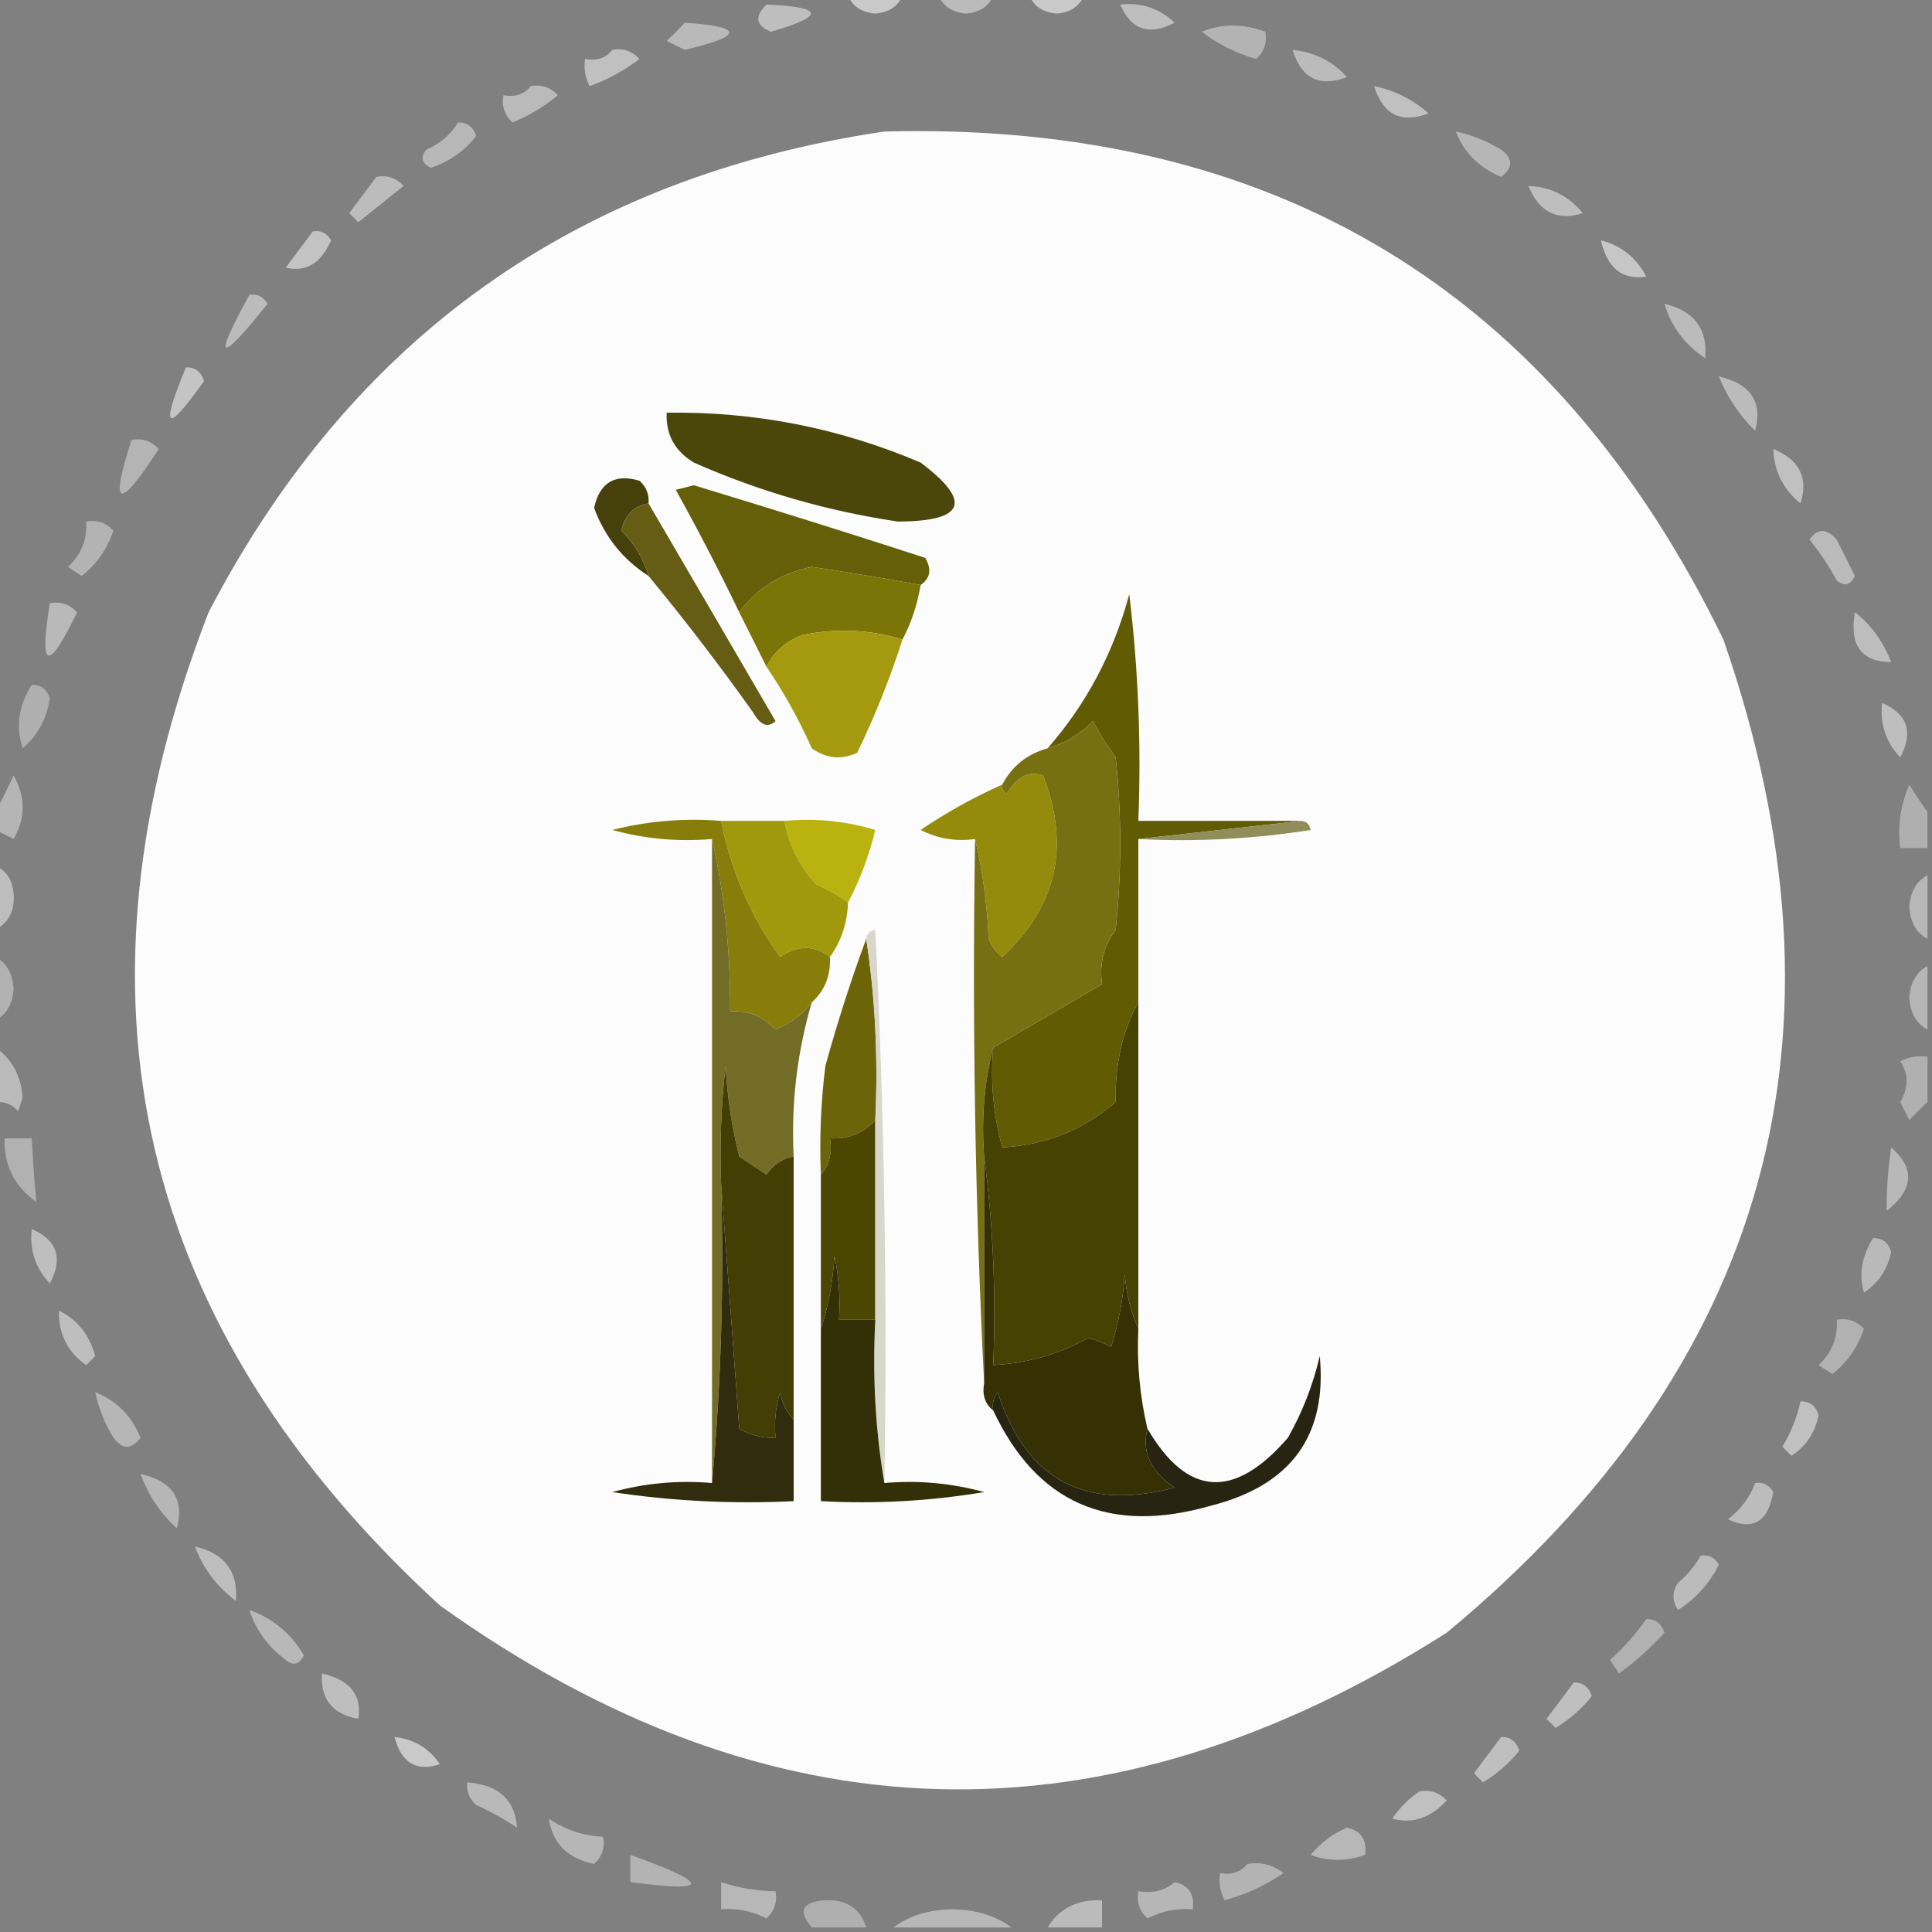 <?xml version="1.0" encoding="UTF-8"?>
<!DOCTYPE svg PUBLIC "-//W3C//DTD SVG 1.1//EN" "http://www.w3.org/Graphics/SVG/1.1/DTD/svg11.dtd">
<svg xmlns="http://www.w3.org/2000/svg" version="1.1" width="213px" height="213px" style="shape-rendering:geometricPrecision; text-rendering:geometricPrecision; image-rendering:optimizeQuality; fill-rule:evenodd; clip-rule:evenodd" xmlns:xlink="http://www.w3.org/1999/xlink">
<rect width="100%" height="100%" fill="#808080" stroke="none"/>
<g><path style="opacity:0.576" fill="#fdfffd" d="M 93.5,-0.5 C 95.5,-0.5 97.5,-0.5 99.5,-0.5C 99.03,0.693 98.03,1.36 96.5,1.5C 94.97,1.36 93.97,0.693 93.5,-0.5 Z"/></g>
<g><path style="opacity:0.462" fill="#fdfffd" d="M 103.5,-0.5 C 105.5,-0.5 107.5,-0.5 109.5,-0.5C 109.03,0.693 108.03,1.36 106.5,1.5C 104.97,1.36 103.97,0.693 103.5,-0.5 Z"/></g>
<g><path style="opacity:0.576" fill="#fdfffd" d="M 113.5,-0.5 C 115.5,-0.5 117.5,-0.5 119.5,-0.5C 119.03,0.693 118.03,1.36 116.5,1.5C 114.97,1.36 113.97,0.693 113.5,-0.5 Z"/></g>
<g><path style="opacity:0.487" fill="#fdfffd" d="M 84.5,0.5 C 90.857,0.763 91.024,1.763 85,3.5C 83.317,2.824 83.15,1.824 84.5,0.5 Z"/></g>
<g><path style="opacity:0.488" fill="#fdfffd" d="M 123.5,0.5 C 125.827,0.247 127.827,0.914 129.5,2.5C 126.707,3.973 124.707,3.306 123.5,0.5 Z"/></g>
<g><path style="opacity:0.447" fill="#fdfffd" d="M 75.5,2.5 C 82.027,2.951 82.027,3.951 75.5,5.5C 74.833,5.167 74.167,4.833 73.5,4.5C 74.243,3.818 74.909,3.151 75.5,2.5 Z"/></g>
<g><path style="opacity:0.404" fill="#fdfffd" d="M 132.5,3.5 C 134.662,2.583 136.995,2.583 139.5,3.5C 139.719,4.675 139.386,5.675 138.5,6.5C 136.259,5.871 134.259,4.871 132.5,3.5 Z"/></g>
<g><path style="opacity:0.506" fill="#fdfffd" d="M 67.5,5.5 C 68.675,5.281 69.675,5.614 70.5,6.5C 68.821,7.782 66.987,8.782 65,9.5C 64.517,8.552 64.35,7.552 64.5,6.5C 65.791,6.737 66.791,6.404 67.5,5.5 Z"/></g>
<g><path style="opacity:0.462" fill="#fdfffd" d="M 142.5,5.5 C 144.936,5.749 146.936,6.749 148.5,8.5C 145.474,9.654 143.474,8.654 142.5,5.5 Z"/></g>
<g><path style="opacity:0.46" fill="#fdfffd" d="M 58.5,9.5 C 59.675,9.281 60.675,9.614 61.5,10.5C 59.999,11.752 58.333,12.752 56.5,13.5C 55.614,12.675 55.281,11.675 55.5,10.5C 56.791,10.737 57.791,10.404 58.5,9.5 Z"/></g>
<g><path style="opacity:0.504" fill="#fdfffd" d="M 151.5,9.5 C 153.757,9.962 155.757,10.962 157.5,12.5C 154.474,13.654 152.474,12.654 151.5,9.5 Z"/></g>
<g><path style="opacity:0.43" fill="#fdfffd" d="M 50.5,13.5 C 51.497,13.47 52.164,13.97 52.5,15C 51.214,16.649 49.547,17.815 47.5,18.5C 46.479,17.998 46.312,17.332 47,16.5C 48.519,15.837 49.685,14.837 50.5,13.5 Z"/></g>
<g><path style="opacity:0.987" fill="#fdfdfd" d="M 97.5,14.5 C 140.464,13.388 171.297,32.055 190,70.5C 205.138,114.123 194.971,150.623 159.5,180C 121.81,203.997 84.81,202.997 48.5,177C 15.066,146.354 6.566,109.854 23,67.5C 38.791,37.182 63.624,19.516 97.5,14.5 Z"/></g>
<g><path style="opacity:0.425" fill="#fdfffd" d="M 160.5,14.5 C 162.258,14.877 163.925,15.543 165.5,16.5C 166.833,17.5 166.833,18.5 165.5,19.5C 163.054,18.476 161.388,16.809 160.5,14.5 Z"/></g>
<g><path style="opacity:0.473" fill="#fdfffd" d="M 41.5,19.5 C 42.675,19.281 43.675,19.614 44.5,20.5C 42.833,21.833 41.167,23.167 39.5,24.5C 39.167,24.167 38.833,23.833 38.5,23.5C 39.524,22.148 40.524,20.815 41.5,19.5 Z"/></g>
<g><path style="opacity:0.487" fill="#fdfffd" d="M 168.5,20.5 C 170.929,20.585 172.929,21.585 174.5,23.5C 171.688,24.393 169.688,23.393 168.5,20.5 Z"/></g>
<g><path style="opacity:0.528" fill="#fdfffd" d="M 34.5,25.5 C 35.376,25.369 36.043,25.703 36.5,26.5C 35.379,29.047 33.712,30.047 31.5,29.5C 32.524,28.148 33.524,26.815 34.5,25.5 Z"/></g>
<g><path style="opacity:0.548" fill="#fdfffd" d="M 176.5,26.5 C 178.729,27.055 180.395,28.389 181.5,30.5C 178.853,30.895 177.187,29.562 176.5,26.5 Z"/></g>
<g><path style="opacity:0.468" fill="#fdfffd" d="M 27.5,32.5 C 28.376,32.369 29.043,32.703 29.5,33.5C 24.091,40.241 23.425,39.907 27.5,32.5 Z"/></g>
<g><path style="opacity:0.462" fill="#fdfffd" d="M 183.5,33.5 C 186.787,34.273 188.287,36.273 188,39.5C 185.763,38.015 184.263,36.015 183.5,33.5 Z"/></g>
<g><path style="opacity:0.538" fill="#fdfffd" d="M 20.5,40.5 C 21.497,40.47 22.164,40.97 22.5,42C 18.295,47.935 17.628,47.435 20.5,40.5 Z"/></g>
<g><path style="opacity:0.463" fill="#fdfffd" d="M 189.5,41.5 C 193.019,42.309 194.352,44.309 193.5,47.5C 191.722,45.736 190.389,43.736 189.5,41.5 Z"/></g>
<g><path style="opacity:0.413" fill="#fdfffd" d="M 14.5,48.5 C 15.675,48.281 16.675,48.614 17.5,49.5C 13.059,56.374 12.059,56.041 14.5,48.5 Z"/></g>
<g><path style="opacity:1" fill="#4b470b" d="M 73.5,45.5 C 83.231,45.356 92.564,47.189 101.5,51C 107.231,55.309 106.397,57.475 99,57.5C 91.215,56.35 83.715,54.183 76.5,51C 74.393,49.736 73.393,47.903 73.5,45.5 Z"/></g>
<g><path style="opacity:0.505" fill="#fdfffd" d="M 195.5,49.5 C 198.393,50.688 199.393,52.688 198.5,55.5C 196.585,53.929 195.585,51.929 195.5,49.5 Z"/></g>
<g><path style="opacity:1" fill="#46400d" d="M 71.5,55.5 C 69.879,55.787 68.879,56.787 68.5,58.5C 69.952,59.94 70.952,61.606 71.5,63.5C 68.674,61.691 66.674,59.191 65.5,56C 66.109,53.197 67.775,52.197 70.5,53C 71.252,53.671 71.586,54.504 71.5,55.5 Z"/></g>
<g><path style="opacity:0.402" fill="#fdfffd" d="M 9.5,57.5 C 10.675,57.281 11.675,57.614 12.5,58.5C 11.815,60.547 10.649,62.214 9,63.5C 8.5,63.167 8,62.833 7.5,62.5C 8.95,61.15 9.617,59.483 9.5,57.5 Z"/></g>
<g><path style="opacity:0.458" fill="#fdfffd" d="M 199.5,59.5 C 200.386,58.224 201.386,58.224 202.5,59.5C 203.167,60.833 203.833,62.167 204.5,63.5C 203.998,64.521 203.332,64.688 202.5,64C 201.601,62.348 200.601,60.848 199.5,59.5 Z"/></g>
<g><path style="opacity:1" fill="#655d14" d="M 71.5,55.5 C 76.14,63.437 80.807,71.437 85.5,79.5C 84.645,80.293 83.811,79.96 83,78.5C 79.31,73.32 75.477,68.32 71.5,63.5C 70.952,61.606 69.952,59.94 68.5,58.5C 68.879,56.787 69.879,55.787 71.5,55.5 Z"/></g>
<g><path style="opacity:1" fill="#645f08" d="M 101.5,64.5 C 97.557,63.763 93.557,63.096 89.5,62.5C 86.095,63.191 83.429,64.858 81.5,67.5C 79.307,62.948 76.974,58.448 74.5,54C 75.167,53.833 75.833,53.667 76.5,53.5C 85.057,56.096 93.557,58.762 102,61.5C 102.74,62.749 102.573,63.749 101.5,64.5 Z"/></g>
<g><path style="opacity:1" fill="#7b7508" d="M 101.5,64.5 C 101.125,66.698 100.458,68.698 99.5,70.5C 95.922,69.411 92.255,69.245 88.5,70C 86.65,70.69 85.316,71.856 84.5,73.5C 83.5,71.5 82.5,69.5 81.5,67.5C 83.429,64.858 86.095,63.191 89.5,62.5C 93.557,63.096 97.557,63.763 101.5,64.5 Z"/></g>
<g><path style="opacity:0.448" fill="#fdfffd" d="M 5.5,66.5 C 6.675,66.281 7.675,66.614 8.5,67.5C 5.282,74.178 4.282,73.844 5.5,66.5 Z"/></g>
<g><path style="opacity:0.478" fill="#fdfffd" d="M 204.5,67.5 C 206.27,68.856 207.603,70.689 208.5,73C 205.194,72.96 203.861,71.126 204.5,67.5 Z"/></g>
<g><path style="opacity:0.372" fill="#fdfffd" d="M 3.5,75.5 C 4.497,75.47 5.164,75.97 5.5,77C 5.146,79.264 4.146,81.098 2.5,82.5C 1.721,80.115 2.054,77.782 3.5,75.5 Z"/></g>
<g><path style="opacity:1" fill="#a59a0f" d="M 99.5,70.5 C 98.129,74.779 96.462,78.946 94.5,83C 92.741,83.797 91.075,83.631 89.5,82.5C 88.075,79.312 86.408,76.312 84.5,73.5C 85.316,71.856 86.65,70.69 88.5,70C 92.255,69.245 95.922,69.411 99.5,70.5 Z"/></g>
<g><path style="opacity:0.49" fill="#fdfffd" d="M 207.5,77.5 C 210.306,78.707 210.972,80.707 209.5,83.5C 207.914,81.827 207.247,79.827 207.5,77.5 Z"/></g>
<g><path style="opacity:1" fill="#615b04" d="M 143.5,90.5 C 137.5,91.167 131.5,91.833 125.5,92.5C 125.5,98.5 125.5,104.5 125.5,110.5C 123.74,113.701 122.906,117.367 123,121.5C 119.455,124.574 115.288,126.241 110.5,126.5C 109.511,122.893 109.177,119.226 109.5,115.5C 113.584,113.131 117.584,110.798 121.5,108.5C 121.181,106.25 121.681,104.25 123,102.5C 123.667,96.167 123.667,89.833 123,83.5C 122.077,82.241 121.243,80.908 120.5,79.5C 119.06,80.952 117.394,81.952 115.5,82.5C 119.793,77.584 122.793,71.918 124.5,65.5C 125.498,73.807 125.831,82.14 125.5,90.5C 131.5,90.5 137.5,90.5 143.5,90.5 Z"/></g>
<g><path style="opacity:0.419" fill="#fdfffd" d="M -0.5,91.5 C -0.5,90.833 -0.5,90.167 -0.5,89.5C 0.161,88.282 0.828,86.949 1.5,85.5C 2.833,87.833 2.833,90.167 1.5,92.5C 0.817,92.137 0.15,91.804 -0.5,91.5 Z"/></g>
<g><path style="opacity:0.368" fill="#fdfffd" d="M 212.5,89.5 C 212.5,90.833 212.5,92.167 212.5,93.5C 211.5,93.5 210.5,93.5 209.5,93.5C 209.192,91.076 209.526,88.743 210.5,86.5C 211.176,87.602 211.842,88.602 212.5,89.5 Z"/></g>
<g><path style="opacity:1" fill="#948a0b" d="M 107.5,92.5 C 105.396,92.799 103.396,92.466 101.5,91.5C 104.299,89.597 107.299,87.931 110.5,86.5C 110.435,86.938 110.601,87.272 111,87.5C 112.101,85.606 113.434,84.939 115,85.5C 118.015,93.265 116.515,99.932 110.5,105.5C 109.808,104.975 109.308,104.308 109,103.5C 108.823,99.644 108.323,95.977 107.5,92.5 Z"/></g>
<g><path style="opacity:1" fill="#908d58" d="M 143.5,90.5 C 144.043,90.56 144.376,90.893 144.5,91.5C 138.202,92.496 131.868,92.83 125.5,92.5C 131.5,91.833 137.5,91.167 143.5,90.5 Z"/></g>
<g><path style="opacity:1" fill="#bab20e" d="M 86.5,90.5 C 89.898,90.18 93.232,90.513 96.5,91.5C 95.791,94.384 94.791,97.051 93.5,99.5C 92.469,98.751 91.302,98.085 90,97.5C 88.121,95.473 86.954,93.14 86.5,90.5 Z"/></g>
<g><path style="opacity:0.477" fill="#fdfffd" d="M -0.5,95.5 C 0.693,95.97 1.36,96.97 1.5,98.5C 1.66,100.355 0.993,101.688 -0.5,102.5C -0.5,100.167 -0.5,97.833 -0.5,95.5 Z"/></g>
<g><path style="opacity:0.436" fill="#fdfffd" d="M 212.5,96.5 C 212.5,98.833 212.5,101.167 212.5,103.5C 211.275,102.848 210.608,101.681 210.5,100C 210.608,98.319 211.275,97.152 212.5,96.5 Z"/></g>
<g><path style="opacity:1" fill="#a1990c" d="M 79.5,90.5 C 81.833,90.5 84.167,90.5 86.5,90.5C 86.954,93.14 88.121,95.473 90,97.5C 91.302,98.085 92.469,98.751 93.5,99.5C 93.405,101.786 92.738,103.786 91.5,105.5C 89.777,104.193 87.944,104.193 86,105.5C 82.739,100.977 80.572,95.977 79.5,90.5 Z"/></g>
<g><path style="opacity:1" fill="#767013" d="M 109.5,115.5 C 108.517,119.298 108.183,123.298 108.5,127.5C 108.5,135.833 108.5,144.167 108.5,152.5C 107.503,132.674 107.17,112.674 107.5,92.5C 108.323,95.977 108.823,99.644 109,103.5C 109.308,104.308 109.808,104.975 110.5,105.5C 116.515,99.932 118.015,93.265 115,85.5C 113.434,84.939 112.101,85.606 111,87.5C 110.601,87.272 110.435,86.938 110.5,86.5C 111.579,84.457 113.246,83.124 115.5,82.5C 117.394,81.952 119.06,80.952 120.5,79.5C 121.243,80.908 122.077,82.241 123,83.5C 123.667,89.833 123.667,96.167 123,102.5C 121.681,104.25 121.181,106.25 121.5,108.5C 117.584,110.798 113.584,113.131 109.5,115.5 Z"/></g>
<g><path style="opacity:0.383" fill="#fdfffd" d="M -0.5,105.5 C 0.725,106.152 1.392,107.319 1.5,109C 1.392,110.681 0.725,111.848 -0.5,112.5C -0.5,110.167 -0.5,107.833 -0.5,105.5 Z"/></g>
<g><path style="opacity:0.422" fill="#fdfffd" d="M 212.5,106.5 C 212.5,108.833 212.5,111.167 212.5,113.5C 211.275,112.848 210.608,111.681 210.5,110C 210.608,108.319 211.275,107.152 212.5,106.5 Z"/></g>
<g><path style="opacity:1" fill="#867d0a" d="M 79.5,90.5 C 80.572,95.977 82.739,100.977 86,105.5C 87.944,104.193 89.777,104.193 91.5,105.5C 91.598,107.553 90.931,109.22 89.5,110.5C 88.493,111.828 87.159,112.828 85.5,113.5C 84.15,112.05 82.484,111.383 80.5,111.5C 80.546,104.95 79.879,98.617 78.5,92.5C 74.774,92.823 71.107,92.489 67.5,91.5C 71.445,90.509 75.445,90.176 79.5,90.5 Z"/></g>
<g><path style="opacity:0.454" fill="#fdfffd" d="M -0.5,115.5 C 1.3,116.719 2.3,118.552 2.5,121C 2.333,121.5 2.167,122 2,122.5C 1.329,121.748 0.496,121.414 -0.5,121.5C -0.5,119.5 -0.5,117.5 -0.5,115.5 Z"/></g>
<g><path style="opacity:1" fill="#736c26" d="M 78.5,92.5 C 79.879,98.617 80.546,104.95 80.5,111.5C 82.484,111.383 84.15,112.05 85.5,113.5C 87.159,112.828 88.493,111.828 89.5,110.5C 87.875,116.03 87.209,121.697 87.5,127.5C 86.265,127.721 85.265,128.388 84.5,129.5C 83.5,128.833 82.5,128.167 81.5,127.5C 80.676,124.215 80.176,120.882 80,117.5C 79.501,121.821 79.334,126.154 79.5,130.5C 79.828,141.679 79.495,152.679 78.5,163.5C 78.5,139.833 78.5,116.167 78.5,92.5 Z"/></g>
<g><path style="opacity:0.38" fill="#fdfffd" d="M 212.5,116.5 C 212.5,118.167 212.5,119.833 212.5,121.5C 211.849,122.091 211.182,122.757 210.5,123.5C 210.167,122.833 209.833,122.167 209.5,121.5C 210.43,119.895 210.43,118.395 209.5,117C 210.448,116.517 211.448,116.351 212.5,116.5 Z"/></g>
<g><path style="opacity:1" fill="#6b6408" d="M 95.5,103.5 C 96.491,109.979 96.824,116.646 96.5,123.5C 95.18,124.942 93.514,125.608 91.5,125.5C 91.768,127.099 91.434,128.432 90.5,129.5C 90.335,125.486 90.501,121.486 91,117.5C 92.323,112.715 93.823,108.048 95.5,103.5 Z"/></g>
<g><path style="opacity:0.39" fill="#fdfffd" d="M 0.5,125.5 C 1.5,125.5 2.5,125.5 3.5,125.5C 3.627,127.915 3.793,130.249 4,132.5C 1.602,130.82 0.435,128.486 0.5,125.5 Z"/></g>
<g><path style="opacity:1" fill="#464202" d="M 125.5,110.5 C 125.5,122.5 125.5,134.5 125.5,146.5C 124.691,144.708 124.191,142.708 124,140.5C 123.818,143.226 123.318,145.893 122.5,148.5C 121.707,148.069 120.873,147.735 120,147.5C 116.709,149.305 113.209,150.305 109.5,150.5C 109.825,142.648 109.492,134.982 108.5,127.5C 108.183,123.298 108.517,119.298 109.5,115.5C 109.177,119.226 109.511,122.893 110.5,126.5C 115.288,126.241 119.455,124.574 123,121.5C 122.906,117.367 123.74,113.701 125.5,110.5 Z"/></g>
<g><path style="opacity:0.44" fill="#fdfffd" d="M 208.5,126.5 C 211.152,128.815 210.986,131.149 208,133.5C 207.982,131.203 208.149,128.869 208.5,126.5 Z"/></g>
<g><path style="opacity:0.487" fill="#fdfffd" d="M 3.5,135.5 C 6.306,136.707 6.973,138.707 5.5,141.5C 3.914,139.827 3.247,137.827 3.5,135.5 Z"/></g>
<g><path style="opacity:0.449" fill="#fdfffd" d="M 206.5,136.5 C 207.497,136.47 208.164,136.97 208.5,138C 208.112,139.951 207.112,141.451 205.5,142.5C 204.911,140.519 205.245,138.519 206.5,136.5 Z"/></g>
<g><path style="opacity:1" fill="#4b4602" d="M 96.5,123.5 C 96.5,130.833 96.5,138.167 96.5,145.5C 95.167,145.5 93.833,145.5 92.5,145.5C 92.663,143.143 92.497,140.81 92,138.5C 91.817,141.365 91.317,144.031 90.5,146.5C 90.5,140.833 90.5,135.167 90.5,129.5C 91.434,128.432 91.768,127.099 91.5,125.5C 93.514,125.608 95.18,124.942 96.5,123.5 Z"/></g>
<g><path style="opacity:1" fill="#d8d7cb" d="M 95.5,103.5 C 95.56,102.957 95.893,102.624 96.5,102.5C 97.5,122.822 97.833,143.156 97.5,163.5C 96.51,157.69 96.177,151.69 96.5,145.5C 96.5,138.167 96.5,130.833 96.5,123.5C 96.824,116.646 96.491,109.979 95.5,103.5 Z"/></g>
<g><path style="opacity:1" fill="#433e04" d="M 87.5,127.5 C 87.5,137.167 87.5,146.833 87.5,156.5C 86.732,155.737 86.232,154.737 86,153.5C 85.507,155.134 85.34,156.801 85.5,158.5C 84.07,158.579 82.736,158.246 81.5,157.5C 80.833,148.342 80.167,139.342 79.5,130.5C 79.334,126.154 79.501,121.821 80,117.5C 80.176,120.882 80.676,124.215 81.5,127.5C 82.5,128.167 83.5,128.833 84.5,129.5C 85.265,128.388 86.265,127.721 87.5,127.5 Z"/></g>
<g><path style="opacity:0.49" fill="#fdfffd" d="M 6.5,144.5 C 8.513,145.475 9.846,147.142 10.5,149.5C 10.167,149.833 9.833,150.167 9.5,150.5C 7.447,149.061 6.447,147.061 6.5,144.5 Z"/></g>
<g><path style="opacity:0.385" fill="#fdfffd" d="M 202.5,145.5 C 203.675,145.281 204.675,145.614 205.5,146.5C 204.815,148.547 203.649,150.214 202,151.5C 201.5,151.167 201,150.833 200.5,150.5C 201.95,149.15 202.617,147.484 202.5,145.5 Z"/></g>
<g><path style="opacity:0.423" fill="#fdfffd" d="M 10.5,153.5 C 12.809,154.388 14.476,156.054 15.5,158.5C 14.5,159.833 13.5,159.833 12.5,158.5C 11.543,156.925 10.877,155.258 10.5,153.5 Z"/></g>
<g><path style="opacity:1" fill="#353105" d="M 108.5,127.5 C 109.492,134.982 109.825,142.648 109.5,150.5C 113.209,150.305 116.709,149.305 120,147.5C 120.873,147.735 121.707,148.069 122.5,148.5C 123.318,145.893 123.818,143.226 124,140.5C 124.191,142.708 124.691,144.708 125.5,146.5C 125.323,150.234 125.656,153.901 126.5,157.5C 125.847,160.058 126.847,162.225 129.5,164C 119.614,166.642 113.114,163.142 110,153.5C 109.536,154.094 109.369,154.761 109.5,155.5C 108.596,154.791 108.263,153.791 108.5,152.5C 108.5,144.167 108.5,135.833 108.5,127.5 Z"/></g>
<g><path style="opacity:0.501" fill="#fdfffd" d="M 198.5,154.5 C 199.497,154.47 200.164,154.97 200.5,156C 200.112,157.951 199.112,159.451 197.5,160.5C 197.167,160.167 196.833,159.833 196.5,159.5C 197.456,157.925 198.123,156.258 198.5,154.5 Z"/></g>
<g><path style="opacity:1" fill="#332f06" d="M 96.5,145.5 C 96.177,151.69 96.51,157.69 97.5,163.5C 101.226,163.177 104.893,163.511 108.5,164.5C 102.537,165.496 96.537,165.829 90.5,165.5C 90.5,159.167 90.5,152.833 90.5,146.5C 91.317,144.031 91.817,141.365 92,138.5C 92.497,140.81 92.663,143.143 92.5,145.5C 93.833,145.5 95.167,145.5 96.5,145.5 Z"/></g>
<g><path style="opacity:0.426" fill="#fdfffd" d="M 15.5,162.5 C 19.019,163.309 20.352,165.309 19.5,168.5C 17.663,166.824 16.33,164.824 15.5,162.5 Z"/></g>
<g><path style="opacity:0.469" fill="#fdfffd" d="M 193.5,163.5 C 194.376,163.369 195.043,163.702 195.5,164.5C 194.93,167.784 193.263,168.784 190.5,167.5C 191.91,166.431 192.91,165.097 193.5,163.5 Z"/></g>
<g><path style="opacity:1" fill="#302c0d" d="M 79.5,130.5 C 80.167,139.342 80.833,148.342 81.5,157.5C 82.736,158.246 84.07,158.579 85.5,158.5C 85.34,156.801 85.507,155.134 86,153.5C 86.232,154.737 86.732,155.737 87.5,156.5C 87.5,159.5 87.5,162.5 87.5,165.5C 80.8,165.83 74.133,165.497 67.5,164.5C 71.107,163.511 74.774,163.177 78.5,163.5C 79.495,152.679 79.828,141.679 79.5,130.5 Z"/></g>
<g><path style="opacity:1" fill="#272511" d="M 109.5,155.5 C 109.369,154.761 109.536,154.094 110,153.5C 113.114,163.142 119.614,166.642 129.5,164C 126.847,162.225 125.847,160.058 126.5,157.5C 130.895,165.03 136.062,165.363 142,158.5C 143.6,155.666 144.766,152.666 145.5,149.5C 146.341,158.263 142.341,163.763 133.5,166C 122.297,169.223 114.297,165.723 109.5,155.5 Z"/></g>
<g><path style="opacity:0.481" fill="#fdfffd" d="M 21.5,170.5 C 24.787,171.273 26.287,173.273 26,176.5C 23.873,174.886 22.373,172.886 21.5,170.5 Z"/></g>
<g><path style="opacity:0.466" fill="#fdfffd" d="M 187.5,171.5 C 188.376,171.369 189.043,171.702 189.5,172.5C 188.459,174.585 186.959,176.252 185,177.5C 184.333,176.5 184.333,175.5 185,174.5C 186.045,173.627 186.878,172.627 187.5,171.5 Z"/></g>
<g><path style="opacity:0.443" fill="#fdfffd" d="M 27.5,177.5 C 30.089,178.419 32.089,180.086 33.5,182.5C 32.998,183.521 32.332,183.688 31.5,183C 29.536,181.549 28.203,179.716 27.5,177.5 Z"/></g>
<g><path style="opacity:0.384" fill="#fdfffd" d="M 181.5,178.5 C 182.497,178.47 183.164,178.97 183.5,180C 182.003,181.662 180.337,183.162 178.5,184.5C 178.167,184 177.833,183.5 177.5,183C 179.018,181.649 180.351,180.149 181.5,178.5 Z"/></g>
<g><path style="opacity:0.491" fill="#fdfffd" d="M 35.5,184.5 C 38.59,185.209 39.923,186.876 39.5,189.5C 36.649,188.988 35.316,187.321 35.5,184.5 Z"/></g>
<g><path style="opacity:0.499" fill="#fdfffd" d="M 173.5,185.5 C 174.497,185.47 175.164,185.97 175.5,187C 174.387,188.394 173.053,189.561 171.5,190.5C 171.167,190.167 170.833,189.833 170.5,189.5C 171.524,188.148 172.524,186.815 173.5,185.5 Z"/></g>
<g><path style="opacity:0.572" fill="#fdfffd" d="M 43.5,191.5 C 45.645,191.738 47.312,192.738 48.5,194.5C 45.904,195.361 44.237,194.361 43.5,191.5 Z"/></g>
<g><path style="opacity:0.499" fill="#fdfffd" d="M 165.5,191.5 C 166.497,191.47 167.164,191.97 167.5,193C 166.387,194.394 165.053,195.561 163.5,196.5C 163.167,196.167 162.833,195.833 162.5,195.5C 163.524,194.148 164.524,192.815 165.5,191.5 Z"/></g>
<g><path style="opacity:0.452" fill="#fdfffd" d="M 51.5,196.5 C 54.956,196.753 56.789,198.42 57,201.5C 55.581,200.54 54.081,199.707 52.5,199C 51.748,198.329 51.414,197.496 51.5,196.5 Z"/></g>
<g><path style="opacity:0.506" fill="#fdfffd" d="M 156.5,197.5 C 157.675,197.281 158.675,197.614 159.5,198.5C 157.684,200.441 155.684,201.108 153.5,200.5C 154.34,199.265 155.34,198.265 156.5,197.5 Z"/></g>
<g><path style="opacity:0.427" fill="#fdfffd" d="M 60.5,200.5 C 62.297,201.73 64.297,202.396 66.5,202.5C 66.719,203.675 66.386,204.675 65.5,205.5C 62.594,204.913 60.928,203.246 60.5,200.5 Z"/></g>
<g><path style="opacity:0.433" fill="#fdfffd" d="M 148.5,201.5 C 150.048,201.821 150.715,202.821 150.5,204.5C 148.401,205.231 146.401,205.231 144.5,204.5C 145.624,203.141 146.958,202.141 148.5,201.5 Z"/></g>
<g><path style="opacity:0.399" fill="#fdfffd" d="M 69.5,204.5 C 78.413,207.691 78.413,208.691 69.5,207.5C 69.5,206.5 69.5,205.5 69.5,204.5 Z"/></g>
<g><path style="opacity:0.399" fill="#fdfffd" d="M 137.5,205.5 C 138.978,205.238 140.311,205.571 141.5,206.5C 139.51,207.873 137.343,208.873 135,209.5C 134.517,208.552 134.351,207.552 134.5,206.5C 135.791,206.737 136.791,206.404 137.5,205.5 Z"/></g>
<g><path style="opacity:0.433" fill="#fdfffd" d="M 79.5,207.5 C 81.435,208.15 83.435,208.483 85.5,208.5C 85.719,209.675 85.386,210.675 84.5,211.5C 82.929,210.691 81.262,210.357 79.5,210.5C 79.5,209.5 79.5,208.5 79.5,207.5 Z"/></g>
<g><path style="opacity:0.428" fill="#fdfffd" d="M 129.5,207.5 C 131.048,207.821 131.715,208.821 131.5,210.5C 129.738,210.357 128.071,210.691 126.5,211.5C 125.614,210.675 125.281,209.675 125.5,208.5C 127.099,208.768 128.432,208.434 129.5,207.5 Z"/></g>
<g><path style="opacity:0.374" fill="#fdfffd" d="M 95.5,212.5 C 93.5,212.5 91.5,212.5 89.5,212.5C 87.922,210.682 88.422,209.682 91,209.5C 93.352,209.414 94.852,210.414 95.5,212.5 Z"/></g>
<g><path style="opacity:0.466" fill="#fdfffd" d="M 121.5,212.5 C 119.5,212.5 117.5,212.5 115.5,212.5C 116.784,210.386 118.784,209.386 121.5,209.5C 121.5,210.5 121.5,211.5 121.5,212.5 Z"/></g>
<g><path style="opacity:0.444" fill="#fdfffd" d="M 111.5,212.5 C 107.167,212.5 102.833,212.5 98.5,212.5C 100.223,211.2 102.39,210.533 105,210.5C 107.61,210.533 109.777,211.2 111.5,212.5 Z"/></g>
</svg>
